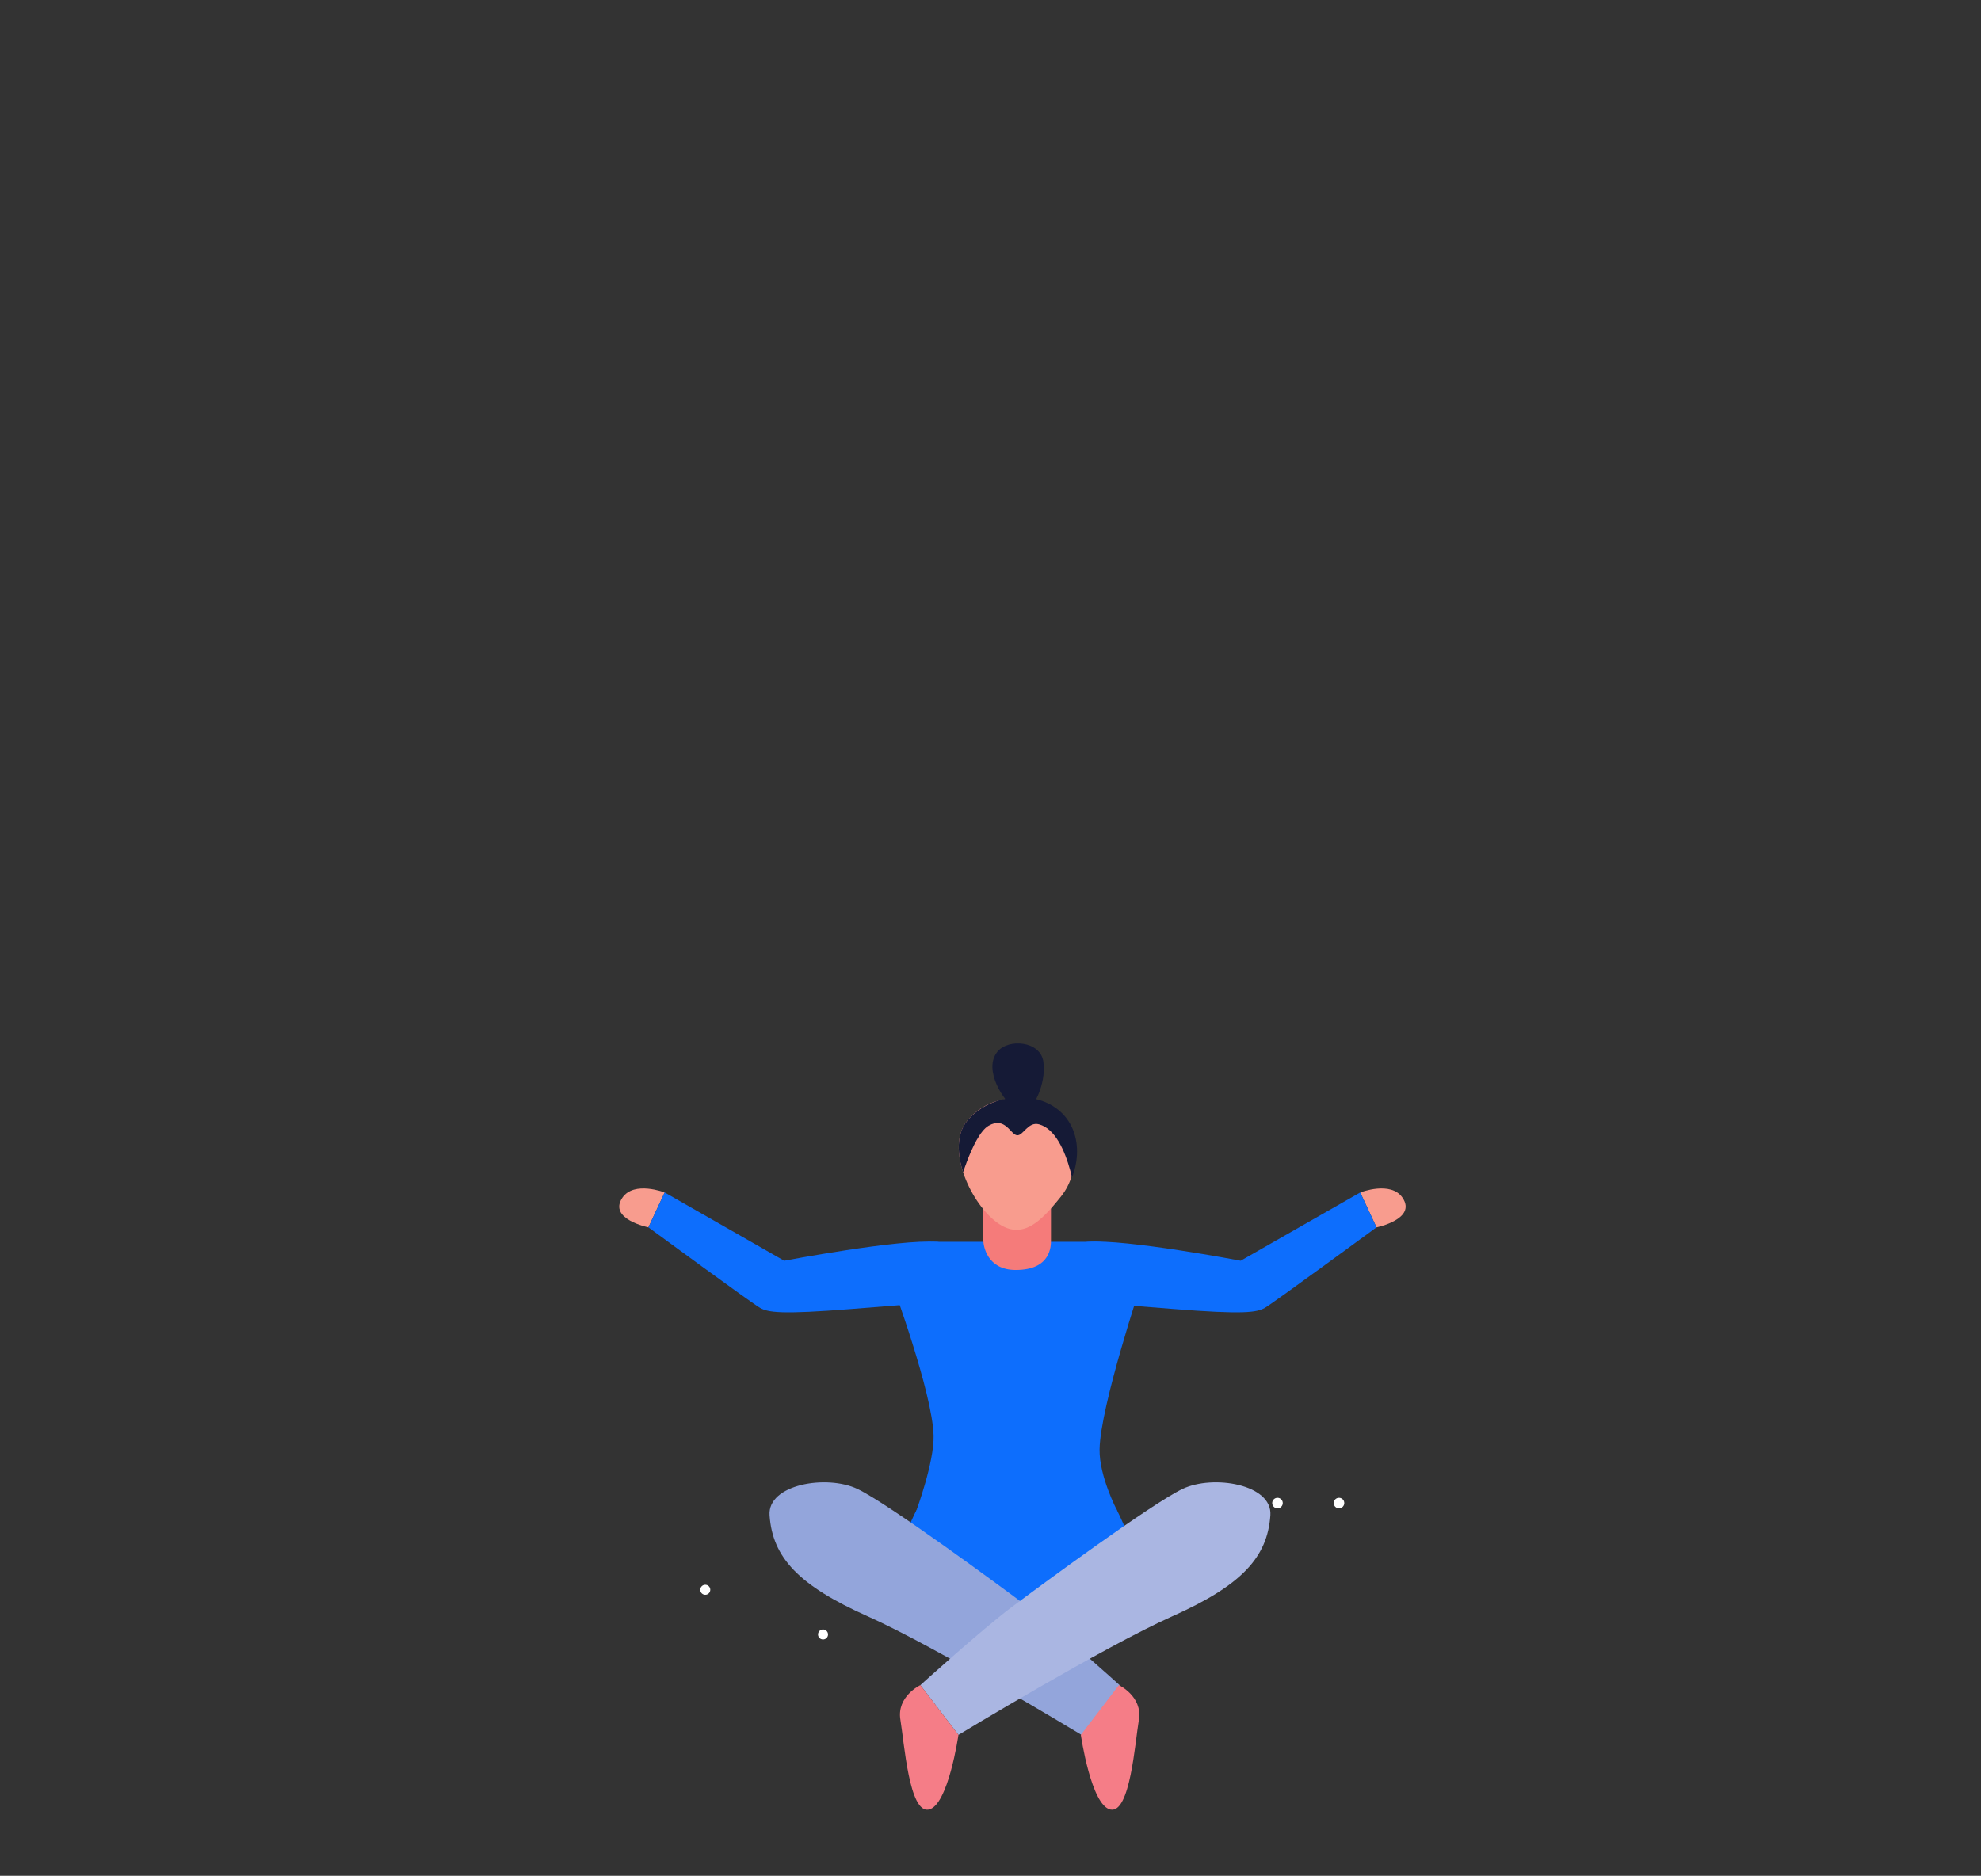 <?xml version="1.0" encoding="UTF-8" standalone="no"?>
<!-- Created with Inkscape (http://www.inkscape.org/) -->

<svg
   xmlns:dc="http://purl.org/dc/elements/1.1/"
   xmlns:cc="http://creativecommons.org/ns#"
   xmlns:rdf="http://www.w3.org/1999/02/22-rdf-syntax-ns#"
   xmlns:svg="http://www.w3.org/2000/svg"
   xmlns="http://www.w3.org/2000/svg"
   xmlns:xlink="http://www.w3.org/1999/xlink"
   xmlns:sodipodi="http://sodipodi.sourceforge.net/DTD/sodipodi-0.dtd"
   xmlns:inkscape="http://www.inkscape.org/namespaces/inkscape"
   width="189mm"
   height="179mm"
   viewBox="0 0 189 179"
   version="1.1"
   id="svg8"
   sodipodi:docname="woman.svg"
   inkscape:version="0.92.4 (5da689c313, 2019-01-14)">
  <rect x="0" y="0" width="189" height="179" fill="#333333" stroke="none"/>
  <defs
     id="defs2">
    <clipPath
       clipPathUnits="userSpaceOnUse"
       id="clipPath8695">
      <use
         x="0"
         y="0"
         xlink:href="#g8691"
         id="use8697"
         width="100%"
         height="100%" />
    </clipPath>
    <clipPath
       clipPathUnits="userSpaceOnUse"
       id="clipPath8627">
      <rect
         style="fill:#0d6efd;fill-opacity:1;stroke:none;stroke-width:31.181;stroke-miterlimit:4;stroke-dasharray:none;stroke-opacity:1"
         id="rect8629"
         width="1335.139"
         height="1548.762"
         x="8240.712"
         y="-3798.762"
         ry="0.438"
         transform="scale(1,-1)" />
    </clipPath>
    <clipPath
       clipPathUnits="userSpaceOnUse"
       id="clipPath8623">
      <rect
         style="fill:#0d6efd;fill-opacity:1;stroke:none;stroke-width:31.181;stroke-miterlimit:4;stroke-dasharray:none;stroke-opacity:1"
         id="rect8625"
         width="1335.139"
         height="1548.762"
         x="8240.712"
         y="-3798.762"
         ry="0.438"
         transform="scale(1,-1)" />
    </clipPath>
    <clipPath
       clipPathUnits="userSpaceOnUse"
       id="clipPath8619">
      <rect
         style="fill:#0d6efd;fill-opacity:1;stroke:none;stroke-width:31.181;stroke-miterlimit:4;stroke-dasharray:none;stroke-opacity:1"
         id="rect8621"
         width="1335.139"
         height="1548.762"
         x="8240.712"
         y="-3798.762"
         ry="0.438"
         transform="scale(1,-1)" />
    </clipPath>
    <clipPath
       clipPathUnits="userSpaceOnUse"
       id="clipPath8615">
      <rect
         style="fill:#0d6efd;fill-opacity:1;stroke:none;stroke-width:31.181;stroke-miterlimit:4;stroke-dasharray:none;stroke-opacity:1"
         id="rect8617"
         width="1335.139"
         height="1548.762"
         x="8240.712"
         y="-3798.762"
         ry="0.438"
         transform="scale(1,-1)" />
    </clipPath>
    <clipPath
       clipPathUnits="userSpaceOnUse"
       id="clipPath8611">
      <rect
         style="fill:#0d6efd;fill-opacity:1;stroke:none;stroke-width:31.181;stroke-miterlimit:4;stroke-dasharray:none;stroke-opacity:1"
         id="rect8613"
         width="1335.139"
         height="1548.762"
         x="8240.712"
         y="-3798.762"
         ry="0.438"
         transform="scale(1,-1)" />
    </clipPath>
    <clipPath
       clipPathUnits="userSpaceOnUse"
       id="clipPath8607">
      <rect
         style="fill:#0d6efd;fill-opacity:1;stroke:none;stroke-width:31.181;stroke-miterlimit:4;stroke-dasharray:none;stroke-opacity:1"
         id="rect8609"
         width="1335.139"
         height="1548.762"
         x="8240.712"
         y="-3798.762"
         ry="0.438"
         transform="scale(1,-1)" />
    </clipPath>
    <clipPath
       clipPathUnits="userSpaceOnUse"
       id="clipPath8603">
      <rect
         style="fill:#0d6efd;fill-opacity:1;stroke:none;stroke-width:31.181;stroke-miterlimit:4;stroke-dasharray:none;stroke-opacity:1"
         id="rect8605"
         width="1335.139"
         height="1548.762"
         x="8240.712"
         y="-3798.762"
         ry="0.438"
         transform="scale(1,-1)" />
    </clipPath>
    <clipPath
       clipPathUnits="userSpaceOnUse"
       id="clipPath8599">
      <rect
         style="fill:#0d6efd;fill-opacity:1;stroke:none;stroke-width:31.181;stroke-miterlimit:4;stroke-dasharray:none;stroke-opacity:1"
         id="rect8601"
         width="1335.139"
         height="1548.762"
         x="8240.712"
         y="-3798.762"
         ry="0.438"
         transform="scale(1,-1)" />
    </clipPath>
    <clipPath
       clipPathUnits="userSpaceOnUse"
       id="clipPath8595">
      <rect
         style="fill:#0d6efd;fill-opacity:1;stroke:none;stroke-width:31.181;stroke-miterlimit:4;stroke-dasharray:none;stroke-opacity:1"
         id="rect8597"
         width="1335.139"
         height="1548.762"
         x="8240.712"
         y="-3798.762"
         ry="0.438"
         transform="scale(1,-1)" />
    </clipPath>
    <clipPath
       clipPathUnits="userSpaceOnUse"
       id="clipPath8591">
      <rect
         style="fill:#0d6efd;fill-opacity:1;stroke:none;stroke-width:31.181;stroke-miterlimit:4;stroke-dasharray:none;stroke-opacity:1"
         id="rect8593"
         width="1335.139"
         height="1548.762"
         x="8240.712"
         y="-3798.762"
         ry="0.438"
         transform="scale(1,-1)" />
    </clipPath>
    <clipPath
       clipPathUnits="userSpaceOnUse"
       id="clipPath8587">
      <rect
         style="fill:#0d6efd;fill-opacity:1;stroke:none;stroke-width:31.181;stroke-miterlimit:4;stroke-dasharray:none;stroke-opacity:1"
         id="rect8589"
         width="1335.139"
         height="1548.762"
         x="8240.712"
         y="-3798.762"
         ry="0.438"
         transform="scale(1,-1)" />
    </clipPath>
    <clipPath
       clipPathUnits="userSpaceOnUse"
       id="clipPath8583">
      <rect
         style="fill:#0d6efd;fill-opacity:1;stroke:none;stroke-width:31.181;stroke-miterlimit:4;stroke-dasharray:none;stroke-opacity:1"
         id="rect8585"
         width="1335.139"
         height="1548.762"
         x="8240.712"
         y="-3798.762"
         ry="0.438"
         transform="scale(1,-1)" />
    </clipPath>
    <clipPath
       clipPathUnits="userSpaceOnUse"
       id="clipPath8579">
      <rect
         style="fill:#0d6efd;fill-opacity:1;stroke:none;stroke-width:31.181;stroke-miterlimit:4;stroke-dasharray:none;stroke-opacity:1"
         id="rect8581"
         width="1335.139"
         height="1548.762"
         x="8240.712"
         y="-3798.762"
         ry="0.438"
         transform="scale(1,-1)" />
    </clipPath>
    <clipPath
       clipPathUnits="userSpaceOnUse"
       id="clipPath8575">
      <rect
         style="fill:#0d6efd;fill-opacity:1;stroke:none;stroke-width:31.181;stroke-miterlimit:4;stroke-dasharray:none;stroke-opacity:1"
         id="rect8577"
         width="1335.139"
         height="1548.762"
         x="8240.712"
         y="-3798.762"
         ry="0.438"
         transform="scale(1,-1)" />
    </clipPath>
    <clipPath
       clipPathUnits="userSpaceOnUse"
       id="clipPath8571">
      <rect
         style="fill:#0d6efd;fill-opacity:1;stroke:none;stroke-width:31.181;stroke-miterlimit:4;stroke-dasharray:none;stroke-opacity:1"
         id="rect8573"
         width="1335.139"
         height="1548.762"
         x="8240.712"
         y="-3798.762"
         ry="0.438"
         transform="scale(1,-1)" />
    </clipPath>
    <clipPath
       clipPathUnits="userSpaceOnUse"
       id="clipPath8567">
      <rect
         style="fill:#0d6efd;fill-opacity:1;stroke:none;stroke-width:31.181;stroke-miterlimit:4;stroke-dasharray:none;stroke-opacity:1"
         id="rect8569"
         width="1335.139"
         height="1548.762"
         x="8240.712"
         y="-3798.762"
         ry="0.438"
         transform="scale(1,-1)" />
    </clipPath>
    <clipPath
       clipPathUnits="userSpaceOnUse"
       id="clipPath8563">
      <rect
         style="fill:#0d6efd;fill-opacity:1;stroke:none;stroke-width:31.181;stroke-miterlimit:4;stroke-dasharray:none;stroke-opacity:1"
         id="rect8565"
         width="1335.139"
         height="1548.762"
         x="8240.712"
         y="-3798.762"
         ry="0.438"
         transform="scale(1,-1)" />
    </clipPath>
    <clipPath
       clipPathUnits="userSpaceOnUse"
       id="clipPath8559">
      <rect
         style="fill:#0d6efd;fill-opacity:1;stroke:none;stroke-width:31.181;stroke-miterlimit:4;stroke-dasharray:none;stroke-opacity:1"
         id="rect8561"
         width="1335.139"
         height="1548.762"
         x="8240.712"
         y="-3798.762"
         ry="0.438"
         transform="scale(1,-1)" />
    </clipPath>
    <clipPath
       clipPathUnits="userSpaceOnUse"
       id="clipPath1464">
      <path
         inkscape:connector-curvature="0"
         d="m 8879.3,3308.68 c 43.51,-34.8 75.48,-2.53 110.28,40.98 34.8,43.51 38.71,110.64 -4.8,145.44 -43.52,34.8 -117.97,24.1 -152.77,-19.41 -34.8,-43.51 3.77,-132.21 47.29,-167.01 z"
         id="path1462" />
    </clipPath>
    <clipPath
       clipPathUnits="userSpaceOnUse"
       id="clipPath8555">
      <rect
         style="fill:#0d6efd;fill-opacity:1;stroke:none;stroke-width:31.181;stroke-miterlimit:4;stroke-dasharray:none;stroke-opacity:1"
         id="rect8557"
         width="1335.139"
         height="1548.762"
         x="8240.712"
         y="-3798.762"
         ry="0.438"
         transform="scale(1,-1)" />
    </clipPath>
    <clipPath
       clipPathUnits="userSpaceOnUse"
       id="clipPath8551">
      <rect
         style="fill:#0d6efd;fill-opacity:1;stroke:none;stroke-width:31.181;stroke-miterlimit:4;stroke-dasharray:none;stroke-opacity:1"
         id="rect8553"
         width="1335.139"
         height="1548.762"
         x="8240.712"
         y="-3798.762"
         ry="0.438" />
    </clipPath>
    <clipPath
       clipPathUnits="userSpaceOnUse"
       id="clipPath8547">
      <rect
         style="fill:#0d6efd;fill-opacity:1;stroke:none;stroke-width:31.181;stroke-miterlimit:4;stroke-dasharray:none;stroke-opacity:1"
         id="rect8549"
         width="1335.139"
         height="1548.762"
         x="8240.712"
         y="-3798.762"
         ry="0.438" />
    </clipPath>
    <clipPath
       clipPathUnits="userSpaceOnUse"
       id="clipPath8543">
      <rect
         style="fill:#0d6efd;fill-opacity:1;stroke:none;stroke-width:31.181;stroke-miterlimit:4;stroke-dasharray:none;stroke-opacity:1"
         id="rect8545"
         width="1335.139"
         height="1548.762"
         x="8240.712"
         y="-3798.762"
         ry="0.438" />
    </clipPath>
    <clipPath
       clipPathUnits="userSpaceOnUse"
       id="clipPath8539">
      <rect
         style="fill:#0d6efd;fill-opacity:1;stroke:none;stroke-width:31.181;stroke-miterlimit:4;stroke-dasharray:none;stroke-opacity:1"
         id="rect8541"
         width="1335.139"
         height="1548.762"
         x="8240.712"
         y="-3798.762"
         ry="0.438" />
    </clipPath>
    <clipPath
       clipPathUnits="userSpaceOnUse"
       id="clipPath8535">
      <rect
         style="fill:#0d6efd;fill-opacity:1;stroke:none;stroke-width:31.181;stroke-miterlimit:4;stroke-dasharray:none;stroke-opacity:1"
         id="rect8537"
         width="1335.139"
         height="1548.762"
         x="8240.712"
         y="-3798.762"
         ry="0.438" />
    </clipPath>
    <clipPath
       clipPathUnits="userSpaceOnUse"
       id="clipPath8531">
      <rect
         style="fill:#0d6efd;fill-opacity:1;stroke:none;stroke-width:31.181;stroke-miterlimit:4;stroke-dasharray:none;stroke-opacity:1"
         id="rect8533"
         width="1335.139"
         height="1548.762"
         x="8240.712"
         y="-3798.762"
         ry="0.438" />
    </clipPath>
    <clipPath
       clipPathUnits="userSpaceOnUse"
       id="clipPath8527">
      <rect
         style="fill:#0d6efd;fill-opacity:1;stroke:none;stroke-width:31.181;stroke-miterlimit:4;stroke-dasharray:none;stroke-opacity:1"
         id="rect8529"
         width="1335.139"
         height="1548.762"
         x="8240.712"
         y="-3798.762"
         ry="0.438" />
    </clipPath>
    <clipPath
       clipPathUnits="userSpaceOnUse"
       id="clipPath8523">
      <rect
         style="fill:#0d6efd;fill-opacity:1;stroke:none;stroke-width:31.181;stroke-miterlimit:4;stroke-dasharray:none;stroke-opacity:1"
         id="rect8525"
         width="1335.139"
         height="1548.762"
         x="8240.712"
         y="-3798.762"
         ry="0.438" />
    </clipPath>
    <clipPath
       clipPathUnits="userSpaceOnUse"
       id="clipPath8519">
      <rect
         style="fill:#0d6efd;fill-opacity:1;stroke:none;stroke-width:31.181;stroke-miterlimit:4;stroke-dasharray:none;stroke-opacity:1"
         id="rect8521"
         width="1335.139"
         height="1548.762"
         x="8240.712"
         y="-3798.762"
         ry="0.438" />
    </clipPath>
    <clipPath
       clipPathUnits="userSpaceOnUse"
       id="clipPath8515">
      <rect
         style="fill:#0d6efd;fill-opacity:1;stroke:none;stroke-width:31.181;stroke-miterlimit:4;stroke-dasharray:none;stroke-opacity:1"
         id="rect8517"
         width="1335.139"
         height="1548.762"
         x="8240.712"
         y="-3798.762"
         ry="0.438" />
    </clipPath>
  </defs>
  <sodipodi:namedview
     id="base"
     pagecolor="#ffffff"
     bordercolor="#666666"
     borderopacity="1.0"
     inkscape:pageopacity="0.0"
     inkscape:pageshadow="2"
     inkscape:zoom="1.01"
     inkscape:cx="400"
     inkscape:cy="441.18812"
     inkscape:document-units="mm"
     inkscape:current-layer="layer1"
     showgrid="false"
     inkscape:snap-center="true"
     inkscape:window-width="2560"
     inkscape:window-height="1377"
     inkscape:window-x="-8"
     inkscape:window-y="-8"
     inkscape:window-maximized="1" />
  <g
     inkscape:label="Layer 1"
     inkscape:groupmode="layer"
     id="layer1"
     transform="translate(0,-118)">
    <g
       id="g8693"
       clip-path="url(#clipPath8695)"
       transform="matrix(0.057,0,0,-0.057,-410.523,440.585)">
      <g
         inkscape:label="Clip"
         id="g8691">
        <path
           transform="translate(-11.61,306.502)"
           inkscape:connector-curvature="0"
           clip-path="url(#clipPath8627)"
           id="path1124"
           style="fill:#ffffff;fill-opacity:1;fill-rule:nonzero;stroke:none"
           d="m 8582.97,2616.53 c 0,-4.63 3.75,-8.38 8.38,-8.38 4.62,0 8.37,3.75 8.37,8.38 0,4.63 -3.75,8.37 -8.37,8.37 -4.63,0 -8.38,-3.74 -8.38,-8.37" />
        <path
           transform="translate(-11.61,306.502)"
           inkscape:connector-curvature="0"
           clip-path="url(#clipPath8623)"
           id="path1126"
           style="fill:#ffffff;fill-opacity:1;fill-rule:nonzero;stroke:none"
           d="m 8385.87,2691.35 c 0,-4.62 3.75,-8.37 8.37,-8.37 4.63,0 8.38,3.75 8.38,8.37 0,4.63 -3.75,8.38 -8.38,8.38 -4.62,0 -8.37,-3.75 -8.37,-8.38" />
        <path
           transform="translate(-11.61,306.502)"
           inkscape:connector-curvature="0"
           clip-path="url(#clipPath8619)"
           id="path1132"
           style="fill:#ffffff;fill-opacity:1;fill-rule:nonzero;stroke:none"
           d="m 9257.9,2836.53 c 0,-4.88 -3.96,-8.84 -8.83,-8.84 -4.88,0 -8.83,3.96 -8.83,8.84 0,4.87 3.95,8.82 8.83,8.82 4.87,0 8.83,-3.95 8.83,-8.82" />
        <path
           transform="translate(-11.61,306.502)"
           inkscape:connector-curvature="0"
           clip-path="url(#clipPath8615)"
           id="path1138"
           style="fill:#ffffff;fill-opacity:1;fill-rule:nonzero;stroke:none"
           d="m 9360.85,2836.53 c 0,-4.88 -3.95,-8.84 -8.83,-8.84 -4.87,0 -8.83,3.96 -8.83,8.84 0,4.87 3.96,8.82 8.83,8.82 4.88,0 8.83,-3.95 8.83,-8.82" />
        <path
           transform="translate(-11.61,306.502)"
           inkscape:connector-curvature="0"
           clip-path="url(#clipPath8611)"
           id="path1144"
           style="fill:#ffffff;fill-opacity:1;fill-rule:nonzero;stroke:none"
           d="m 9463.81,2836.53 c 0,-4.88 -3.95,-8.84 -8.83,-8.84 -4.88,0 -8.83,3.96 -8.83,8.84 0,4.87 3.95,8.82 8.83,8.82 4.88,0 8.83,-3.95 8.83,-8.82" />
        <path
           transform="translate(-11.61,306.502)"
           inkscape:connector-curvature="0"
           clip-path="url(#clipPath8607)"
           id="path1174"
           style="fill:#0d6efd;fill-opacity:1;fill-rule:nonzero;stroke:none"
           d="m 9083.03,2825.07 h -335.07 c 0,0 29.5,79.91 28.45,124.2 -1.7,71.91 -70.28,257.18 -70.28,257.18 -3.75,36.31 31.34,67.47 75.97,67.47 h 266.8 c 44.63,0 79.71,-31.16 75.97,-67.47 0,0 -69.47,-207.57 -70.64,-280.06 -0.72,-44.79 28.8,-101.32 28.8,-101.32" />
        <path
           transform="translate(-11.61,306.502)"
           inkscape:connector-curvature="0"
           clip-path="url(#clipPath8603)"
           id="path1176"
           style="fill:#f89c8e;fill-opacity:1;fill-rule:nonzero;stroke:none"
           d="m 8299.04,3298.12 27.23,58.44 c 0,0 -51.3,19.83 -70.75,-8.8 -24.39,-35.9 43.52,-49.64 43.52,-49.64" />
        <path
           transform="translate(-11.61,306.502)"
           inkscape:connector-curvature="0"
           clip-path="url(#clipPath8599)"
           id="path1178"
           style="fill:#0d6efd;fill-opacity:1;fill-rule:nonzero;stroke:none"
           d="m 8847.5,3197.67 c -14.22,-23.38 -87.52,-26.49 -207.58,-36.13 -120.06,-9.63 -140.45,-5.68 -153.72,1.61 -13.27,7.29 -187.16,134.97 -187.16,134.97 l 27.23,58.44 200.1,-114.34 c 0,0 191.99,36.6 255.73,31.7 22.11,-1.71 65.4,-76.25 65.4,-76.25" />
        <path
           transform="translate(-11.61,306.502)"
           inkscape:connector-curvature="0"
           clip-path="url(#clipPath8595)"
           id="path1180"
           style="fill:#f89c8e;fill-opacity:1;fill-rule:nonzero;stroke:none"
           d="m 9517.75,3298.12 -27.22,58.44 c 0,0 51.3,19.83 70.75,-8.8 24.38,-35.9 -43.53,-49.64 -43.53,-49.64" />
        <path
           transform="translate(-11.61,306.502)"
           inkscape:connector-curvature="0"
           clip-path="url(#clipPath8591)"
           id="path1182"
           style="fill:#0d6efd;fill-opacity:1;fill-rule:nonzero;stroke:none"
           d="m 8969.29,3197.67 c 14.23,-23.38 87.53,-26.49 207.59,-36.13 120.06,-9.63 140.44,-5.68 153.72,1.61 13.27,7.29 187.15,134.97 187.15,134.97 l -27.22,58.44 -200.11,-114.34 c 0,0 -191.99,36.6 -255.73,31.7 -22.1,-1.71 -65.4,-76.25 -65.4,-76.25" />
        <path
           transform="translate(-11.61,306.502)"
           inkscape:connector-curvature="0"
           clip-path="url(#clipPath8587)"
           id="path1184"
           style="fill:#0d6efd;fill-opacity:1;fill-rule:nonzero;stroke:none"
           d="m 8747.96,2825.07 h 335.07 c 0,0 89.16,-170.58 5.52,-194.48 -91.52,-26.15 -240.23,-24.51 -328.48,-3.27 -103.27,24.87 -12.11,197.75 -12.11,197.75" />
        <path
           transform="translate(-11.61,306.502)"
           inkscape:connector-curvature="0"
           clip-path="url(#clipPath8583)"
           id="path1446"
           style="fill:#93a5db;fill-opacity:1;fill-rule:nonzero;stroke:none"
           d="m 8501.86,2816.08 c -3.58,51.87 95.6,68.63 147.08,44.12 51.48,-24.51 237.78,-161.79 286.81,-198.56 49.03,-36.77 151.98,-129.92 151.98,-129.92 L 9024,2448.38 c 0,0 -242.69,147.08 -357.9,198.55 -115.21,51.48 -159.34,98.06 -164.24,169.15" />
        <path
           transform="translate(-11.61,306.502)"
           inkscape:connector-curvature="0"
           clip-path="url(#clipPath8579)"
           id="path1448"
           style="fill:#aab6e2;fill-opacity:1;fill-rule:nonzero;stroke:none"
           d="m 9340.13,2816.08 c 3.57,51.87 -95.61,68.63 -147.08,44.12 -51.48,-24.51 -237.78,-161.79 -286.81,-198.56 -49.03,-36.77 -151.98,-129.92 -151.98,-129.92 l 63.73,-83.34 c 0,0 242.68,147.08 357.9,198.55 115.21,51.48 159.33,98.06 164.24,169.15" />
        <path
           transform="translate(-11.61,306.502)"
           inkscape:connector-curvature="0"
           clip-path="url(#clipPath8575)"
           id="path1450"
           style="fill:#f57d87;fill-opacity:1;fill-rule:nonzero;stroke:none"
           d="m 8754.26,2531.72 63.73,-83.34 c 0,0 -17.07,-118.49 -49.75,-125.02 -32.68,-6.54 -40.85,111.12 -47.39,150.35 -6.54,39.22 33.41,58.01 33.41,58.01" />
        <path
           transform="translate(-11.61,306.502)"
           inkscape:connector-curvature="0"
           clip-path="url(#clipPath8571)"
           id="path1452"
           style="fill:#f57d87;fill-opacity:1;fill-rule:nonzero;stroke:none"
           d="m 9086.6,2531.72 -63.73,-83.34 c 0,0 17.06,-118.49 49.75,-125.02 32.68,-6.54 40.85,111.12 47.39,150.35 6.53,39.22 -33.41,58.01 -33.41,58.01" />
        <path
           transform="translate(-11.61,306.502)"
           inkscape:connector-curvature="0"
           clip-path="url(#clipPath8567)"
           id="path1454"
           style="fill:#f57b7a;fill-opacity:1;fill-rule:nonzero;stroke:none"
           d="m 8913.88,3226.77 c 59.35,0 59.01,40.36 59.01,50.05 v 65.68 c 0,14.87 -22.19,13.62 -35.39,13.62 h -42.49 c -13.2,0 -35.39,-12.06 -35.39,-26.93 v -52.37 c 0,-9.59 6.25,-50.05 54.26,-50.05" />
        <path
           transform="translate(-11.61,306.502)"
           inkscape:connector-curvature="0"
           clip-path="url(#clipPath8563)"
           id="path1456"
           style="fill:#f89c8e;fill-opacity:1;fill-rule:nonzero;stroke:none"
           d="m 8879.3,3308.68 c 43.51,-34.8 75.48,-2.53 110.28,40.98 34.8,43.51 27.74,107 -15.77,141.8 -43.51,34.8 -107,27.74 -141.8,-15.77 -34.8,-43.51 3.77,-132.21 47.29,-167.01" />
        <g
           transform="translate(-11.61,306.502)"
           clip-path="url(#clipPath8559)"
           id="g1458">
          <g
             clip-path="url(#clipPath1464)"
             id="g1460">
            <path
               inkscape:connector-curvature="0"
               id="path1466"
               style="fill:#151a36;fill-opacity:1;fill-rule:nonzero;stroke:none"
               d="m 8816.45,3359.46 c 0,0 24.1,92.33 51.89,108.67 27.78,16.35 36.98,-14.98 47.8,-15.93 10.24,-0.9 18.38,23.4 36.77,18.39 53.93,-14.71 64.55,-145.45 64.55,-145.45 0,0 63.74,194.47 -67,220.62 -130.74,26.15 -153.62,-65.37 -151.99,-86.62 1.64,-21.24 17.98,-99.68 17.98,-99.68" />
          </g>
        </g>
        <path
           transform="translate(-11.61,306.502)"
           inkscape:connector-curvature="0"
           clip-path="url(#clipPath8555)"
           id="path1468"
           style="fill:#151a36;fill-opacity:1;fill-rule:nonzero;stroke:none"
           d="m 8911.24,3498.78 c -15.94,8.58 -52.71,62.51 -28.19,93.15 18.44,23.05 72.78,18.3 77.21,-17.16 4.91,-39.22 -18.38,-77.22 -26.96,-82.12 -8.58,-4.9 -22.06,6.13 -22.06,6.13" />
        <rect
           clip-path="url(#clipPath8551)"
           transform="matrix(1,0,0,-1,-11.61,306.502)"
           y="-3789.157"
           x="8186.748"
           height="1557.229"
           width="1421.686"
           id="rect6820"
           style="fill:#000000;fill-opacity:0;stroke:none;stroke-width:31.181;stroke-miterlimit:4;stroke-dasharray:none;stroke-opacity:1" />
        <rect
           clip-path="url(#clipPath8547)"
           transform="matrix(1,0,0,-1,-11.61,306.502)"
           y="-3753.472"
           x="8225.694"
           height="1521.544"
           width="1382.739"
           id="rect6827"
           style="fill:#000000;fill-opacity:0;stroke:none;stroke-width:31.181;stroke-miterlimit:4;stroke-dasharray:none;stroke-opacity:1" />
        <rect
           clip-path="url(#clipPath8543)"
           transform="matrix(1,0,0,-1,-11.61,306.502)"
           y="-3789.157"
           x="8186.748"
           height="480.477"
           width="692.552"
           id="rect6833"
           style="fill:#000000;fill-opacity:0;stroke:none;stroke-width:31.181;stroke-miterlimit:4;stroke-dasharray:none;stroke-opacity:1" />
        <rect
           clip-path="url(#clipPath8539)"
           transform="matrix(1,0,0,-1,-11.61,306.502)"
           y="-3906.25"
           x="8121.528"
           height="1465.278"
           width="1347.222"
           id="rect6835"
           style="fill:#000000;fill-opacity:0;stroke:none;stroke-width:31.181;stroke-miterlimit:4;stroke-dasharray:none;stroke-opacity:1" />
        <rect
           clip-path="url(#clipPath8535)"
           transform="matrix(1,0,0,-1,-11.61,306.502)"
           y="-3784.722"
           x="8312.501"
           height="697.917"
           width="788.194"
           id="rect6837"
           style="fill:#000000;fill-opacity:0;stroke:none;stroke-width:31.181;stroke-miterlimit:4;stroke-dasharray:none;stroke-opacity:1" />
        <rect
           clip-path="url(#clipPath8531)"
           transform="matrix(1,0,0,-1,-11.61,306.502)"
           y="-2825.07"
           x="8747.96"
           height="12.57"
           width="68.313"
           id="rect8485"
           style="fill:#0d6efd;fill-opacity:1;stroke:none;stroke-width:31.181;stroke-miterlimit:4;stroke-dasharray:none;stroke-opacity:1" />
        <rect
           clip-path="url(#clipPath8527)"
           transform="matrix(1,0,0,-1,-11.61,306.502)"
           y="-2828.722"
           x="8749.874"
           height="10.563"
           width="326.333"
           id="rect8487"
           style="fill:#0d6efd;fill-opacity:1;stroke:none;stroke-width:31.181;stroke-miterlimit:4;stroke-dasharray:none;stroke-opacity:1" />
        <path
           clip-path="url(#clipPath8523)"
           d="m 9080.046,-2824.328 a 2.358,2.287 0 0 1 -0.68,1.606"
           sodipodi:open="true"
           sodipodi:end="0.77871006"
           sodipodi:start="0"
           sodipodi:ry="2.2870212"
           sodipodi:rx="2.3584907"
           sodipodi:cy="-2824.3281"
           sodipodi:cx="9077.6875"
           sodipodi:type="arc"
           transform="matrix(1,0,0,-1,-11.61,306.502)"
           id="path8507"
           style="fill:#0d6efd;fill-opacity:1;stroke:none;stroke-width:31.181;stroke-miterlimit:4;stroke-dasharray:none;stroke-opacity:1" />
        <rect
           clip-path="url(#clipPath8519)"
           ry="0.438"
           transform="matrix(1,0,0,-1,-11.61,306.502)"
           y="-2825.615"
           x="9075.114"
           height="3.145"
           width="7.719"
           id="rect8509"
           style="fill:#0d6efd;fill-opacity:1;stroke:none;stroke-width:31.181;stroke-miterlimit:4;stroke-dasharray:none;stroke-opacity:1" />
        <rect
           clip-path="url(#clipPath8515)"
           ry="0.438"
           transform="matrix(1,0,0,-1,-11.61,306.502)"
           y="-2825.241"
           x="9081.911"
           height="0.965"
           width="1.179"
           id="rect8511"
           style="fill:#0d6efd;fill-opacity:1;stroke:none;stroke-width:31.181;stroke-miterlimit:4;stroke-dasharray:none;stroke-opacity:1" />
      </g>
    </g>
  </g>
</svg>
